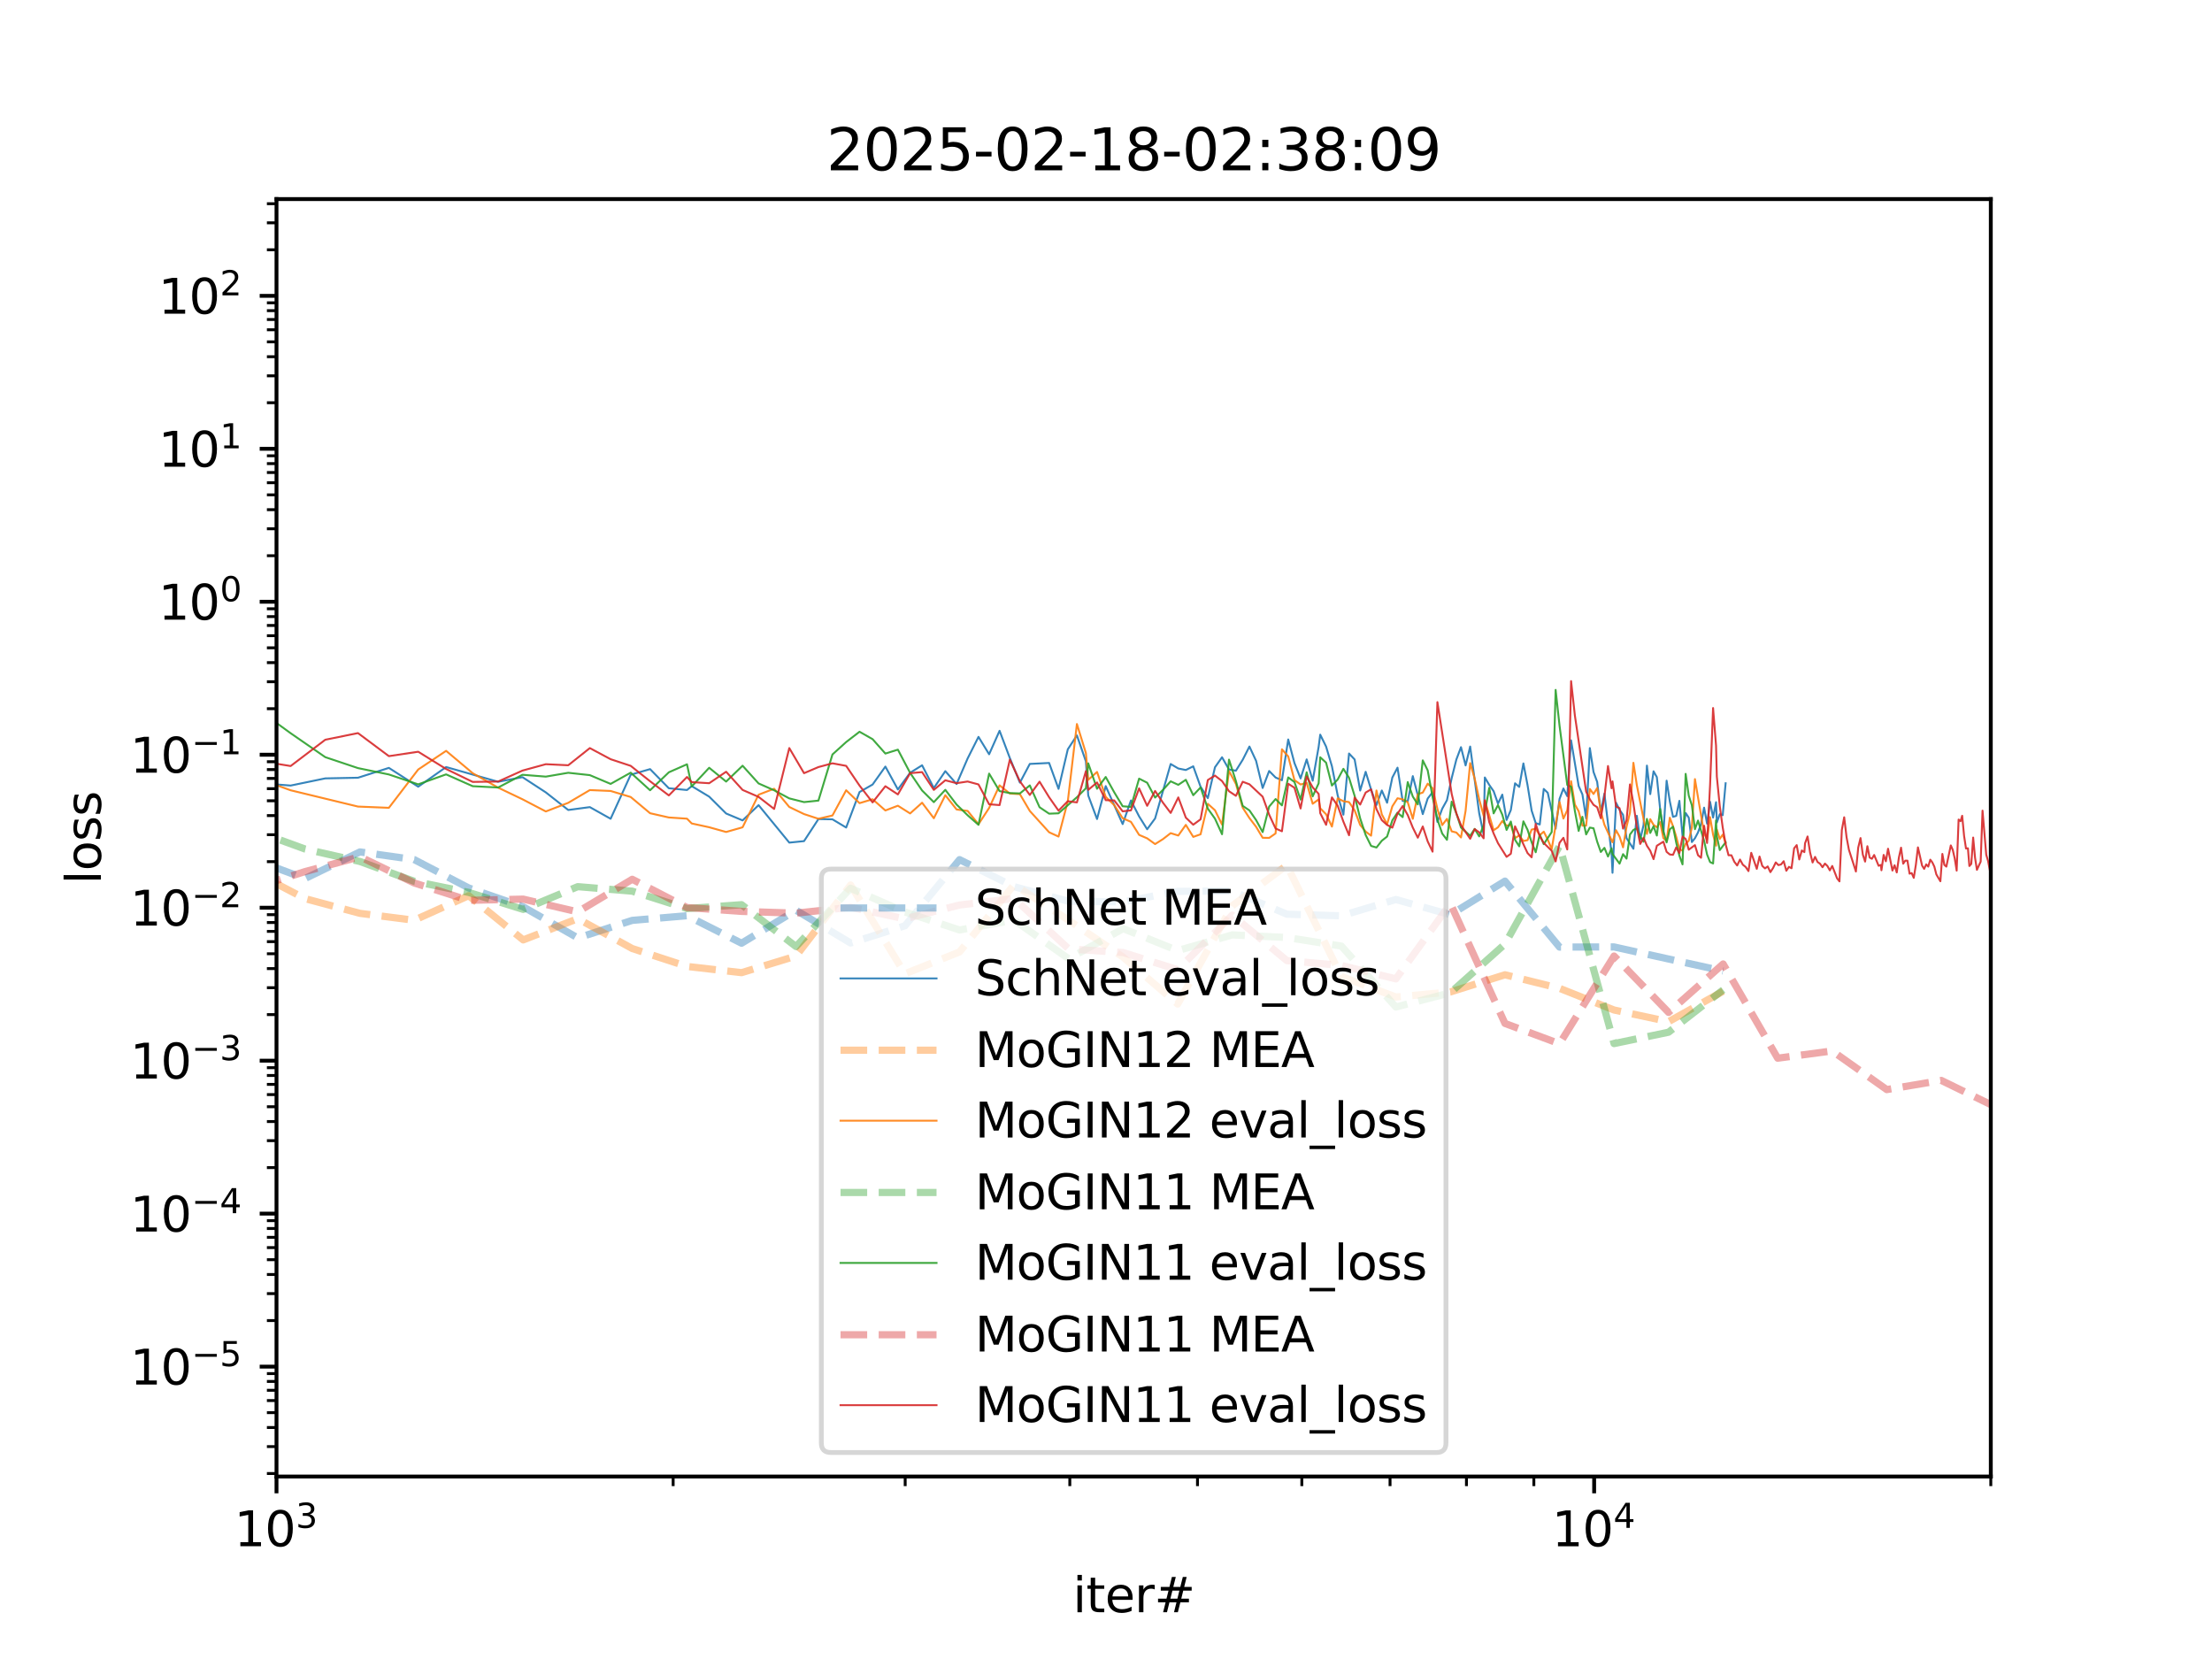 <?xml version="1.0" encoding="utf-8" standalone="no"?>
<!DOCTYPE svg PUBLIC "-//W3C//DTD SVG 1.1//EN"
  "http://www.w3.org/Graphics/SVG/1.1/DTD/svg11.dtd">
<svg xmlns:xlink="http://www.w3.org/1999/xlink" width="460.8pt" height="345.6pt" viewBox="0 0 460.8 345.6" xmlns="http://www.w3.org/2000/svg" version="1.1">
 <defs>
  <style type="text/css">*{stroke-linejoin: round; stroke-linecap: butt}</style>
 </defs>
 <g id="figure_1">
  <g id="patch_1">
   <path d="M 0 345.6 
L 460.8 345.6 
L 460.8 0 
L 0 0 
z
" style="fill: #ffffff"/>
  </g>
  <g id="axes_1">
   <g id="patch_2">
    <path d="M 57.6 307.584 
L 414.72 307.584 
L 414.72 41.472 
L 57.6 41.472 
z
" style="fill: #ffffff"/>
   </g>
   <g id="matplotlib.axis_1">
    <g id="xtick_1">
     <g id="line2d_1">
      <defs>
       <path id="m07bd3f76cc" d="M 0 0 
L 0 3.5 
" style="stroke: #000000; stroke-width: 0.8"/>
      </defs>
      <g>
       <use xlink:href="#m07bd3f76cc" x="57.6" y="307.584" style="stroke: #000000; stroke-width: 0.8"/>
      </g>
     </g>
     <g id="text_1">
      <!-- $\mathdefault{10^{3}}$ -->
      <g transform="translate(48.8 322.182) scale(0.1 -0.1)">
       <defs>
        <path id="DejaVuSans-31" d="M 794 531 
L 1825 531 
L 1825 4091 
L 703 3866 
L 703 4441 
L 1819 4666 
L 2450 4666 
L 2450 531 
L 3481 531 
L 3481 0 
L 794 0 
L 794 531 
z
" transform="scale(0.016)"/>
        <path id="DejaVuSans-30" d="M 2034 4250 
Q 1547 4250 1301 3770 
Q 1056 3291 1056 2328 
Q 1056 1369 1301 889 
Q 1547 409 2034 409 
Q 2525 409 2770 889 
Q 3016 1369 3016 2328 
Q 3016 3291 2770 3770 
Q 2525 4250 2034 4250 
z
M 2034 4750 
Q 2819 4750 3233 4129 
Q 3647 3509 3647 2328 
Q 3647 1150 3233 529 
Q 2819 -91 2034 -91 
Q 1250 -91 836 529 
Q 422 1150 422 2328 
Q 422 3509 836 4129 
Q 1250 4750 2034 4750 
z
" transform="scale(0.016)"/>
        <path id="DejaVuSans-33" d="M 2597 2516 
Q 3050 2419 3304 2112 
Q 3559 1806 3559 1356 
Q 3559 666 3084 287 
Q 2609 -91 1734 -91 
Q 1441 -91 1130 -33 
Q 819 25 488 141 
L 488 750 
Q 750 597 1062 519 
Q 1375 441 1716 441 
Q 2309 441 2620 675 
Q 2931 909 2931 1356 
Q 2931 1769 2642 2001 
Q 2353 2234 1838 2234 
L 1294 2234 
L 1294 2753 
L 1863 2753 
Q 2328 2753 2575 2939 
Q 2822 3125 2822 3475 
Q 2822 3834 2567 4026 
Q 2313 4219 1838 4219 
Q 1578 4219 1281 4162 
Q 984 4106 628 3988 
L 628 4550 
Q 988 4650 1302 4700 
Q 1616 4750 1894 4750 
Q 2613 4750 3031 4423 
Q 3450 4097 3450 3541 
Q 3450 3153 3228 2886 
Q 3006 2619 2597 2516 
z
" transform="scale(0.016)"/>
       </defs>
       <use xlink:href="#DejaVuSans-31" transform="translate(0 0.766)"/>
       <use xlink:href="#DejaVuSans-30" transform="translate(63.623 0.766)"/>
       <use xlink:href="#DejaVuSans-33" transform="translate(128.203 39.047) scale(0.7)"/>
      </g>
     </g>
    </g>
    <g id="xtick_2">
     <g id="line2d_2">
      <g>
       <use xlink:href="#m07bd3f76cc" x="332.09" y="307.584" style="stroke: #000000; stroke-width: 0.8"/>
      </g>
     </g>
     <g id="text_2">
      <!-- $\mathdefault{10^{4}}$ -->
      <g transform="translate(323.29 322.182) scale(0.1 -0.1)">
       <defs>
        <path id="DejaVuSans-34" d="M 2419 4116 
L 825 1625 
L 2419 1625 
L 2419 4116 
z
M 2253 4666 
L 3047 4666 
L 3047 1625 
L 3713 1625 
L 3713 1100 
L 3047 1100 
L 3047 0 
L 2419 0 
L 2419 1100 
L 313 1100 
L 313 1709 
L 2253 4666 
z
" transform="scale(0.016)"/>
       </defs>
       <use xlink:href="#DejaVuSans-31" transform="translate(0 0.684)"/>
       <use xlink:href="#DejaVuSans-30" transform="translate(63.623 0.684)"/>
       <use xlink:href="#DejaVuSans-34" transform="translate(128.203 38.966) scale(0.7)"/>
      </g>
     </g>
    </g>
    <g id="xtick_3">
     <g id="line2d_3">
      <defs>
       <path id="m60bddd9ae6" d="M 0 0 
L 0 2 
" style="stroke: #000000; stroke-width: 0.6"/>
      </defs>
      <g>
       <use xlink:href="#m60bddd9ae6" x="140.23" y="307.584" style="stroke: #000000; stroke-width: 0.6"/>
      </g>
     </g>
    </g>
    <g id="xtick_4">
     <g id="line2d_4">
      <g>
       <use xlink:href="#m60bddd9ae6" x="188.565" y="307.584" style="stroke: #000000; stroke-width: 0.6"/>
      </g>
     </g>
    </g>
    <g id="xtick_5">
     <g id="line2d_5">
      <g>
       <use xlink:href="#m60bddd9ae6" x="222.86" y="307.584" style="stroke: #000000; stroke-width: 0.6"/>
      </g>
     </g>
    </g>
    <g id="xtick_6">
     <g id="line2d_6">
      <g>
       <use xlink:href="#m60bddd9ae6" x="249.46" y="307.584" style="stroke: #000000; stroke-width: 0.6"/>
      </g>
     </g>
    </g>
    <g id="xtick_7">
     <g id="line2d_7">
      <g>
       <use xlink:href="#m60bddd9ae6" x="271.195" y="307.584" style="stroke: #000000; stroke-width: 0.6"/>
      </g>
     </g>
    </g>
    <g id="xtick_8">
     <g id="line2d_8">
      <g>
       <use xlink:href="#m60bddd9ae6" x="289.571" y="307.584" style="stroke: #000000; stroke-width: 0.6"/>
      </g>
     </g>
    </g>
    <g id="xtick_9">
     <g id="line2d_9">
      <g>
       <use xlink:href="#m60bddd9ae6" x="305.489" y="307.584" style="stroke: #000000; stroke-width: 0.6"/>
      </g>
     </g>
    </g>
    <g id="xtick_10">
     <g id="line2d_10">
      <g>
       <use xlink:href="#m60bddd9ae6" x="319.53" y="307.584" style="stroke: #000000; stroke-width: 0.6"/>
      </g>
     </g>
    </g>
    <g id="xtick_11">
     <g id="line2d_11">
      <g>
       <use xlink:href="#m60bddd9ae6" x="414.72" y="307.584" style="stroke: #000000; stroke-width: 0.6"/>
      </g>
     </g>
    </g>
    <g id="text_3">
     <!-- iter# -->
     <g transform="translate(223.489 335.861) scale(0.1 -0.1)">
      <defs>
       <path id="DejaVuSans-69" d="M 603 3500 
L 1178 3500 
L 1178 0 
L 603 0 
L 603 3500 
z
M 603 4863 
L 1178 4863 
L 1178 4134 
L 603 4134 
L 603 4863 
z
" transform="scale(0.016)"/>
       <path id="DejaVuSans-74" d="M 1172 4494 
L 1172 3500 
L 2356 3500 
L 2356 3053 
L 1172 3053 
L 1172 1153 
Q 1172 725 1289 603 
Q 1406 481 1766 481 
L 2356 481 
L 2356 0 
L 1766 0 
Q 1100 0 847 248 
Q 594 497 594 1153 
L 594 3053 
L 172 3053 
L 172 3500 
L 594 3500 
L 594 4494 
L 1172 4494 
z
" transform="scale(0.016)"/>
       <path id="DejaVuSans-65" d="M 3597 1894 
L 3597 1613 
L 953 1613 
Q 991 1019 1311 708 
Q 1631 397 2203 397 
Q 2534 397 2845 478 
Q 3156 559 3463 722 
L 3463 178 
Q 3153 47 2828 -22 
Q 2503 -91 2169 -91 
Q 1331 -91 842 396 
Q 353 884 353 1716 
Q 353 2575 817 3079 
Q 1281 3584 2069 3584 
Q 2775 3584 3186 3129 
Q 3597 2675 3597 1894 
z
M 3022 2063 
Q 3016 2534 2758 2815 
Q 2500 3097 2075 3097 
Q 1594 3097 1305 2825 
Q 1016 2553 972 2059 
L 3022 2063 
z
" transform="scale(0.016)"/>
       <path id="DejaVuSans-72" d="M 2631 2963 
Q 2534 3019 2420 3045 
Q 2306 3072 2169 3072 
Q 1681 3072 1420 2755 
Q 1159 2438 1159 1844 
L 1159 0 
L 581 0 
L 581 3500 
L 1159 3500 
L 1159 2956 
Q 1341 3275 1631 3429 
Q 1922 3584 2338 3584 
Q 2397 3584 2469 3576 
Q 2541 3569 2628 3553 
L 2631 2963 
z
" transform="scale(0.016)"/>
       <path id="DejaVuSans-23" d="M 3272 2816 
L 2363 2816 
L 2100 1772 
L 3016 1772 
L 3272 2816 
z
M 2803 4594 
L 2478 3297 
L 3391 3297 
L 3719 4594 
L 4219 4594 
L 3897 3297 
L 4872 3297 
L 4872 2816 
L 3775 2816 
L 3519 1772 
L 4513 1772 
L 4513 1294 
L 3397 1294 
L 3072 0 
L 2572 0 
L 2894 1294 
L 1978 1294 
L 1656 0 
L 1153 0 
L 1478 1294 
L 494 1294 
L 494 1772 
L 1594 1772 
L 1856 2816 
L 850 2816 
L 850 3297 
L 1978 3297 
L 2297 4594 
L 2803 4594 
z
" transform="scale(0.016)"/>
      </defs>
      <use xlink:href="#DejaVuSans-69"/>
      <use xlink:href="#DejaVuSans-74" x="27.783"/>
      <use xlink:href="#DejaVuSans-65" x="66.992"/>
      <use xlink:href="#DejaVuSans-72" x="128.516"/>
      <use xlink:href="#DejaVuSans-23" x="169.629"/>
     </g>
    </g>
   </g>
   <g id="matplotlib.axis_2">
    <g id="ytick_1">
     <g id="line2d_12">
      <defs>
       <path id="mb85516f8cc" d="M 0 0 
L -3.5 0 
" style="stroke: #000000; stroke-width: 0.8"/>
      </defs>
      <g>
       <use xlink:href="#mb85516f8cc" x="57.6" y="284.69" style="stroke: #000000; stroke-width: 0.8"/>
      </g>
     </g>
     <g id="text_4">
      <!-- $\mathdefault{10^{-5}}$ -->
      <g transform="translate(27.1 288.489) scale(0.1 -0.1)">
       <defs>
        <path id="DejaVuSans-2212" d="M 678 2272 
L 4684 2272 
L 4684 1741 
L 678 1741 
L 678 2272 
z
" transform="scale(0.016)"/>
        <path id="DejaVuSans-35" d="M 691 4666 
L 3169 4666 
L 3169 4134 
L 1269 4134 
L 1269 2991 
Q 1406 3038 1543 3061 
Q 1681 3084 1819 3084 
Q 2600 3084 3056 2656 
Q 3513 2228 3513 1497 
Q 3513 744 3044 326 
Q 2575 -91 1722 -91 
Q 1428 -91 1123 -41 
Q 819 9 494 109 
L 494 744 
Q 775 591 1075 516 
Q 1375 441 1709 441 
Q 2250 441 2565 725 
Q 2881 1009 2881 1497 
Q 2881 1984 2565 2268 
Q 2250 2553 1709 2553 
Q 1456 2553 1204 2497 
Q 953 2441 691 2322 
L 691 4666 
z
" transform="scale(0.016)"/>
       </defs>
       <use xlink:href="#DejaVuSans-31" transform="translate(0 0.684)"/>
       <use xlink:href="#DejaVuSans-30" transform="translate(63.623 0.684)"/>
       <use xlink:href="#DejaVuSans-2212" transform="translate(128.203 38.966) scale(0.7)"/>
       <use xlink:href="#DejaVuSans-35" transform="translate(186.855 38.966) scale(0.7)"/>
      </g>
     </g>
    </g>
    <g id="ytick_2">
     <g id="line2d_13">
      <g>
       <use xlink:href="#mb85516f8cc" x="57.6" y="252.823" style="stroke: #000000; stroke-width: 0.8"/>
      </g>
     </g>
     <g id="text_5">
      <!-- $\mathdefault{10^{-4}}$ -->
      <g transform="translate(27.1 256.623) scale(0.1 -0.1)">
       <use xlink:href="#DejaVuSans-31" transform="translate(0 0.684)"/>
       <use xlink:href="#DejaVuSans-30" transform="translate(63.623 0.684)"/>
       <use xlink:href="#DejaVuSans-2212" transform="translate(128.203 38.966) scale(0.7)"/>
       <use xlink:href="#DejaVuSans-34" transform="translate(186.855 38.966) scale(0.7)"/>
      </g>
     </g>
    </g>
    <g id="ytick_3">
     <g id="line2d_14">
      <g>
       <use xlink:href="#mb85516f8cc" x="57.6" y="220.957" style="stroke: #000000; stroke-width: 0.8"/>
      </g>
     </g>
     <g id="text_6">
      <!-- $\mathdefault{10^{-3}}$ -->
      <g transform="translate(27.1 224.756) scale(0.1 -0.1)">
       <use xlink:href="#DejaVuSans-31" transform="translate(0 0.766)"/>
       <use xlink:href="#DejaVuSans-30" transform="translate(63.623 0.766)"/>
       <use xlink:href="#DejaVuSans-2212" transform="translate(128.203 39.047) scale(0.7)"/>
       <use xlink:href="#DejaVuSans-33" transform="translate(186.855 39.047) scale(0.7)"/>
      </g>
     </g>
    </g>
    <g id="ytick_4">
     <g id="line2d_15">
      <g>
       <use xlink:href="#mb85516f8cc" x="57.6" y="189.091" style="stroke: #000000; stroke-width: 0.8"/>
      </g>
     </g>
     <g id="text_7">
      <!-- $\mathdefault{10^{-2}}$ -->
      <g transform="translate(27.1 192.89) scale(0.1 -0.1)">
       <defs>
        <path id="DejaVuSans-32" d="M 1228 531 
L 3431 531 
L 3431 0 
L 469 0 
L 469 531 
Q 828 903 1448 1529 
Q 2069 2156 2228 2338 
Q 2531 2678 2651 2914 
Q 2772 3150 2772 3378 
Q 2772 3750 2511 3984 
Q 2250 4219 1831 4219 
Q 1534 4219 1204 4116 
Q 875 4013 500 3803 
L 500 4441 
Q 881 4594 1212 4672 
Q 1544 4750 1819 4750 
Q 2544 4750 2975 4387 
Q 3406 4025 3406 3419 
Q 3406 3131 3298 2873 
Q 3191 2616 2906 2266 
Q 2828 2175 2409 1742 
Q 1991 1309 1228 531 
z
" transform="scale(0.016)"/>
       </defs>
       <use xlink:href="#DejaVuSans-31" transform="translate(0 0.766)"/>
       <use xlink:href="#DejaVuSans-30" transform="translate(63.623 0.766)"/>
       <use xlink:href="#DejaVuSans-2212" transform="translate(128.203 39.047) scale(0.7)"/>
       <use xlink:href="#DejaVuSans-32" transform="translate(186.855 39.047) scale(0.7)"/>
      </g>
     </g>
    </g>
    <g id="ytick_5">
     <g id="line2d_16">
      <g>
       <use xlink:href="#mb85516f8cc" x="57.6" y="157.225" style="stroke: #000000; stroke-width: 0.8"/>
      </g>
     </g>
     <g id="text_8">
      <!-- $\mathdefault{10^{-1}}$ -->
      <g transform="translate(27.1 161.024) scale(0.1 -0.1)">
       <use xlink:href="#DejaVuSans-31" transform="translate(0 0.684)"/>
       <use xlink:href="#DejaVuSans-30" transform="translate(63.623 0.684)"/>
       <use xlink:href="#DejaVuSans-2212" transform="translate(128.203 38.966) scale(0.7)"/>
       <use xlink:href="#DejaVuSans-31" transform="translate(186.855 38.966) scale(0.7)"/>
      </g>
     </g>
    </g>
    <g id="ytick_6">
     <g id="line2d_17">
      <g>
       <use xlink:href="#mb85516f8cc" x="57.6" y="125.358" style="stroke: #000000; stroke-width: 0.8"/>
      </g>
     </g>
     <g id="text_9">
      <!-- $\mathdefault{10^{0}}$ -->
      <g transform="translate(33 129.158) scale(0.1 -0.1)">
       <use xlink:href="#DejaVuSans-31" transform="translate(0 0.766)"/>
       <use xlink:href="#DejaVuSans-30" transform="translate(63.623 0.766)"/>
       <use xlink:href="#DejaVuSans-30" transform="translate(128.203 39.047) scale(0.7)"/>
      </g>
     </g>
    </g>
    <g id="ytick_7">
     <g id="line2d_18">
      <g>
       <use xlink:href="#mb85516f8cc" x="57.6" y="93.492" style="stroke: #000000; stroke-width: 0.8"/>
      </g>
     </g>
     <g id="text_10">
      <!-- $\mathdefault{10^{1}}$ -->
      <g transform="translate(33 97.291) scale(0.1 -0.1)">
       <use xlink:href="#DejaVuSans-31" transform="translate(0 0.684)"/>
       <use xlink:href="#DejaVuSans-30" transform="translate(63.623 0.684)"/>
       <use xlink:href="#DejaVuSans-31" transform="translate(128.203 38.966) scale(0.7)"/>
      </g>
     </g>
    </g>
    <g id="ytick_8">
     <g id="line2d_19">
      <g>
       <use xlink:href="#mb85516f8cc" x="57.6" y="61.626" style="stroke: #000000; stroke-width: 0.8"/>
      </g>
     </g>
     <g id="text_11">
      <!-- $\mathdefault{10^{2}}$ -->
      <g transform="translate(33 65.425) scale(0.1 -0.1)">
       <use xlink:href="#DejaVuSans-31" transform="translate(0 0.766)"/>
       <use xlink:href="#DejaVuSans-30" transform="translate(63.623 0.766)"/>
       <use xlink:href="#DejaVuSans-32" transform="translate(128.203 39.047) scale(0.7)"/>
      </g>
     </g>
    </g>
    <g id="ytick_9">
     <g id="line2d_20">
      <defs>
       <path id="m7266aaadaf" d="M 0 0 
L -2 0 
" style="stroke: #000000; stroke-width: 0.6"/>
      </defs>
      <g>
       <use xlink:href="#m7266aaadaf" x="57.6" y="306.963" style="stroke: #000000; stroke-width: 0.6"/>
      </g>
     </g>
    </g>
    <g id="ytick_10">
     <g id="line2d_21">
      <g>
       <use xlink:href="#m7266aaadaf" x="57.6" y="301.352" style="stroke: #000000; stroke-width: 0.6"/>
      </g>
     </g>
    </g>
    <g id="ytick_11">
     <g id="line2d_22">
      <g>
       <use xlink:href="#m7266aaadaf" x="57.6" y="297.371" style="stroke: #000000; stroke-width: 0.6"/>
      </g>
     </g>
    </g>
    <g id="ytick_12">
     <g id="line2d_23">
      <g>
       <use xlink:href="#m7266aaadaf" x="57.6" y="294.282" style="stroke: #000000; stroke-width: 0.6"/>
      </g>
     </g>
    </g>
    <g id="ytick_13">
     <g id="line2d_24">
      <g>
       <use xlink:href="#m7266aaadaf" x="57.6" y="291.759" style="stroke: #000000; stroke-width: 0.6"/>
      </g>
     </g>
    </g>
    <g id="ytick_14">
     <g id="line2d_25">
      <g>
       <use xlink:href="#m7266aaadaf" x="57.6" y="289.626" style="stroke: #000000; stroke-width: 0.6"/>
      </g>
     </g>
    </g>
    <g id="ytick_15">
     <g id="line2d_26">
      <g>
       <use xlink:href="#m7266aaadaf" x="57.6" y="287.778" style="stroke: #000000; stroke-width: 0.6"/>
      </g>
     </g>
    </g>
    <g id="ytick_16">
     <g id="line2d_27">
      <g>
       <use xlink:href="#m7266aaadaf" x="57.6" y="286.148" style="stroke: #000000; stroke-width: 0.6"/>
      </g>
     </g>
    </g>
    <g id="ytick_17">
     <g id="line2d_28">
      <g>
       <use xlink:href="#m7266aaadaf" x="57.6" y="275.097" style="stroke: #000000; stroke-width: 0.6"/>
      </g>
     </g>
    </g>
    <g id="ytick_18">
     <g id="line2d_29">
      <g>
       <use xlink:href="#m7266aaadaf" x="57.6" y="269.486" style="stroke: #000000; stroke-width: 0.6"/>
      </g>
     </g>
    </g>
    <g id="ytick_19">
     <g id="line2d_30">
      <g>
       <use xlink:href="#m7266aaadaf" x="57.6" y="265.504" style="stroke: #000000; stroke-width: 0.6"/>
      </g>
     </g>
    </g>
    <g id="ytick_20">
     <g id="line2d_31">
      <g>
       <use xlink:href="#m7266aaadaf" x="57.6" y="262.416" style="stroke: #000000; stroke-width: 0.6"/>
      </g>
     </g>
    </g>
    <g id="ytick_21">
     <g id="line2d_32">
      <g>
       <use xlink:href="#m7266aaadaf" x="57.6" y="259.893" style="stroke: #000000; stroke-width: 0.6"/>
      </g>
     </g>
    </g>
    <g id="ytick_22">
     <g id="line2d_33">
      <g>
       <use xlink:href="#m7266aaadaf" x="57.6" y="257.76" style="stroke: #000000; stroke-width: 0.6"/>
      </g>
     </g>
    </g>
    <g id="ytick_23">
     <g id="line2d_34">
      <g>
       <use xlink:href="#m7266aaadaf" x="57.6" y="255.912" style="stroke: #000000; stroke-width: 0.6"/>
      </g>
     </g>
    </g>
    <g id="ytick_24">
     <g id="line2d_35">
      <g>
       <use xlink:href="#m7266aaadaf" x="57.6" y="254.281" style="stroke: #000000; stroke-width: 0.6"/>
      </g>
     </g>
    </g>
    <g id="ytick_25">
     <g id="line2d_36">
      <g>
       <use xlink:href="#m7266aaadaf" x="57.6" y="243.231" style="stroke: #000000; stroke-width: 0.6"/>
      </g>
     </g>
    </g>
    <g id="ytick_26">
     <g id="line2d_37">
      <g>
       <use xlink:href="#m7266aaadaf" x="57.6" y="237.619" style="stroke: #000000; stroke-width: 0.6"/>
      </g>
     </g>
    </g>
    <g id="ytick_27">
     <g id="line2d_38">
      <g>
       <use xlink:href="#m7266aaadaf" x="57.6" y="233.638" style="stroke: #000000; stroke-width: 0.6"/>
      </g>
     </g>
    </g>
    <g id="ytick_28">
     <g id="line2d_39">
      <g>
       <use xlink:href="#m7266aaadaf" x="57.6" y="230.55" style="stroke: #000000; stroke-width: 0.6"/>
      </g>
     </g>
    </g>
    <g id="ytick_29">
     <g id="line2d_40">
      <g>
       <use xlink:href="#m7266aaadaf" x="57.6" y="228.027" style="stroke: #000000; stroke-width: 0.6"/>
      </g>
     </g>
    </g>
    <g id="ytick_30">
     <g id="line2d_41">
      <g>
       <use xlink:href="#m7266aaadaf" x="57.6" y="225.893" style="stroke: #000000; stroke-width: 0.6"/>
      </g>
     </g>
    </g>
    <g id="ytick_31">
     <g id="line2d_42">
      <g>
       <use xlink:href="#m7266aaadaf" x="57.6" y="224.045" style="stroke: #000000; stroke-width: 0.6"/>
      </g>
     </g>
    </g>
    <g id="ytick_32">
     <g id="line2d_43">
      <g>
       <use xlink:href="#m7266aaadaf" x="57.6" y="222.415" style="stroke: #000000; stroke-width: 0.6"/>
      </g>
     </g>
    </g>
    <g id="ytick_33">
     <g id="line2d_44">
      <g>
       <use xlink:href="#m7266aaadaf" x="57.6" y="211.364" style="stroke: #000000; stroke-width: 0.6"/>
      </g>
     </g>
    </g>
    <g id="ytick_34">
     <g id="line2d_45">
      <g>
       <use xlink:href="#m7266aaadaf" x="57.6" y="205.753" style="stroke: #000000; stroke-width: 0.6"/>
      </g>
     </g>
    </g>
    <g id="ytick_35">
     <g id="line2d_46">
      <g>
       <use xlink:href="#m7266aaadaf" x="57.6" y="201.772" style="stroke: #000000; stroke-width: 0.6"/>
      </g>
     </g>
    </g>
    <g id="ytick_36">
     <g id="line2d_47">
      <g>
       <use xlink:href="#m7266aaadaf" x="57.6" y="198.684" style="stroke: #000000; stroke-width: 0.6"/>
      </g>
     </g>
    </g>
    <g id="ytick_37">
     <g id="line2d_48">
      <g>
       <use xlink:href="#m7266aaadaf" x="57.6" y="196.16" style="stroke: #000000; stroke-width: 0.6"/>
      </g>
     </g>
    </g>
    <g id="ytick_38">
     <g id="line2d_49">
      <g>
       <use xlink:href="#m7266aaadaf" x="57.6" y="194.027" style="stroke: #000000; stroke-width: 0.6"/>
      </g>
     </g>
    </g>
    <g id="ytick_39">
     <g id="line2d_50">
      <g>
       <use xlink:href="#m7266aaadaf" x="57.6" y="192.179" style="stroke: #000000; stroke-width: 0.6"/>
      </g>
     </g>
    </g>
    <g id="ytick_40">
     <g id="line2d_51">
      <g>
       <use xlink:href="#m7266aaadaf" x="57.6" y="190.549" style="stroke: #000000; stroke-width: 0.6"/>
      </g>
     </g>
    </g>
    <g id="ytick_41">
     <g id="line2d_52">
      <g>
       <use xlink:href="#m7266aaadaf" x="57.6" y="179.498" style="stroke: #000000; stroke-width: 0.6"/>
      </g>
     </g>
    </g>
    <g id="ytick_42">
     <g id="line2d_53">
      <g>
       <use xlink:href="#m7266aaadaf" x="57.6" y="173.887" style="stroke: #000000; stroke-width: 0.6"/>
      </g>
     </g>
    </g>
    <g id="ytick_43">
     <g id="line2d_54">
      <g>
       <use xlink:href="#m7266aaadaf" x="57.6" y="169.905" style="stroke: #000000; stroke-width: 0.6"/>
      </g>
     </g>
    </g>
    <g id="ytick_44">
     <g id="line2d_55">
      <g>
       <use xlink:href="#m7266aaadaf" x="57.6" y="166.817" style="stroke: #000000; stroke-width: 0.6"/>
      </g>
     </g>
    </g>
    <g id="ytick_45">
     <g id="line2d_56">
      <g>
       <use xlink:href="#m7266aaadaf" x="57.6" y="164.294" style="stroke: #000000; stroke-width: 0.6"/>
      </g>
     </g>
    </g>
    <g id="ytick_46">
     <g id="line2d_57">
      <g>
       <use xlink:href="#m7266aaadaf" x="57.6" y="162.161" style="stroke: #000000; stroke-width: 0.6"/>
      </g>
     </g>
    </g>
    <g id="ytick_47">
     <g id="line2d_58">
      <g>
       <use xlink:href="#m7266aaadaf" x="57.6" y="160.313" style="stroke: #000000; stroke-width: 0.6"/>
      </g>
     </g>
    </g>
    <g id="ytick_48">
     <g id="line2d_59">
      <g>
       <use xlink:href="#m7266aaadaf" x="57.6" y="158.683" style="stroke: #000000; stroke-width: 0.6"/>
      </g>
     </g>
    </g>
    <g id="ytick_49">
     <g id="line2d_60">
      <g>
       <use xlink:href="#m7266aaadaf" x="57.6" y="147.632" style="stroke: #000000; stroke-width: 0.6"/>
      </g>
     </g>
    </g>
    <g id="ytick_50">
     <g id="line2d_61">
      <g>
       <use xlink:href="#m7266aaadaf" x="57.6" y="142.02" style="stroke: #000000; stroke-width: 0.6"/>
      </g>
     </g>
    </g>
    <g id="ytick_51">
     <g id="line2d_62">
      <g>
       <use xlink:href="#m7266aaadaf" x="57.6" y="138.039" style="stroke: #000000; stroke-width: 0.6"/>
      </g>
     </g>
    </g>
    <g id="ytick_52">
     <g id="line2d_63">
      <g>
       <use xlink:href="#m7266aaadaf" x="57.6" y="134.951" style="stroke: #000000; stroke-width: 0.6"/>
      </g>
     </g>
    </g>
    <g id="ytick_53">
     <g id="line2d_64">
      <g>
       <use xlink:href="#m7266aaadaf" x="57.6" y="132.428" style="stroke: #000000; stroke-width: 0.6"/>
      </g>
     </g>
    </g>
    <g id="ytick_54">
     <g id="line2d_65">
      <g>
       <use xlink:href="#m7266aaadaf" x="57.6" y="130.294" style="stroke: #000000; stroke-width: 0.6"/>
      </g>
     </g>
    </g>
    <g id="ytick_55">
     <g id="line2d_66">
      <g>
       <use xlink:href="#m7266aaadaf" x="57.6" y="128.446" style="stroke: #000000; stroke-width: 0.6"/>
      </g>
     </g>
    </g>
    <g id="ytick_56">
     <g id="line2d_67">
      <g>
       <use xlink:href="#m7266aaadaf" x="57.6" y="126.816" style="stroke: #000000; stroke-width: 0.6"/>
      </g>
     </g>
    </g>
    <g id="ytick_57">
     <g id="line2d_68">
      <g>
       <use xlink:href="#m7266aaadaf" x="57.6" y="115.766" style="stroke: #000000; stroke-width: 0.6"/>
      </g>
     </g>
    </g>
    <g id="ytick_58">
     <g id="line2d_69">
      <g>
       <use xlink:href="#m7266aaadaf" x="57.6" y="110.154" style="stroke: #000000; stroke-width: 0.6"/>
      </g>
     </g>
    </g>
    <g id="ytick_59">
     <g id="line2d_70">
      <g>
       <use xlink:href="#m7266aaadaf" x="57.6" y="106.173" style="stroke: #000000; stroke-width: 0.6"/>
      </g>
     </g>
    </g>
    <g id="ytick_60">
     <g id="line2d_71">
      <g>
       <use xlink:href="#m7266aaadaf" x="57.6" y="103.085" style="stroke: #000000; stroke-width: 0.6"/>
      </g>
     </g>
    </g>
    <g id="ytick_61">
     <g id="line2d_72">
      <g>
       <use xlink:href="#m7266aaadaf" x="57.6" y="100.562" style="stroke: #000000; stroke-width: 0.6"/>
      </g>
     </g>
    </g>
    <g id="ytick_62">
     <g id="line2d_73">
      <g>
       <use xlink:href="#m7266aaadaf" x="57.6" y="98.428" style="stroke: #000000; stroke-width: 0.6"/>
      </g>
     </g>
    </g>
    <g id="ytick_63">
     <g id="line2d_74">
      <g>
       <use xlink:href="#m7266aaadaf" x="57.6" y="96.58" style="stroke: #000000; stroke-width: 0.6"/>
      </g>
     </g>
    </g>
    <g id="ytick_64">
     <g id="line2d_75">
      <g>
       <use xlink:href="#m7266aaadaf" x="57.6" y="94.95" style="stroke: #000000; stroke-width: 0.6"/>
      </g>
     </g>
    </g>
    <g id="ytick_65">
     <g id="line2d_76">
      <g>
       <use xlink:href="#m7266aaadaf" x="57.6" y="83.899" style="stroke: #000000; stroke-width: 0.6"/>
      </g>
     </g>
    </g>
    <g id="ytick_66">
     <g id="line2d_77">
      <g>
       <use xlink:href="#m7266aaadaf" x="57.6" y="78.288" style="stroke: #000000; stroke-width: 0.6"/>
      </g>
     </g>
    </g>
    <g id="ytick_67">
     <g id="line2d_78">
      <g>
       <use xlink:href="#m7266aaadaf" x="57.6" y="74.307" style="stroke: #000000; stroke-width: 0.6"/>
      </g>
     </g>
    </g>
    <g id="ytick_68">
     <g id="line2d_79">
      <g>
       <use xlink:href="#m7266aaadaf" x="57.6" y="71.218" style="stroke: #000000; stroke-width: 0.6"/>
      </g>
     </g>
    </g>
    <g id="ytick_69">
     <g id="line2d_80">
      <g>
       <use xlink:href="#m7266aaadaf" x="57.6" y="68.695" style="stroke: #000000; stroke-width: 0.6"/>
      </g>
     </g>
    </g>
    <g id="ytick_70">
     <g id="line2d_81">
      <g>
       <use xlink:href="#m7266aaadaf" x="57.6" y="66.562" style="stroke: #000000; stroke-width: 0.6"/>
      </g>
     </g>
    </g>
    <g id="ytick_71">
     <g id="line2d_82">
      <g>
       <use xlink:href="#m7266aaadaf" x="57.6" y="64.714" style="stroke: #000000; stroke-width: 0.6"/>
      </g>
     </g>
    </g>
    <g id="ytick_72">
     <g id="line2d_83">
      <g>
       <use xlink:href="#m7266aaadaf" x="57.6" y="63.084" style="stroke: #000000; stroke-width: 0.6"/>
      </g>
     </g>
    </g>
    <g id="ytick_73">
     <g id="line2d_84">
      <g>
       <use xlink:href="#m7266aaadaf" x="57.6" y="52.033" style="stroke: #000000; stroke-width: 0.6"/>
      </g>
     </g>
    </g>
    <g id="ytick_74">
     <g id="line2d_85">
      <g>
       <use xlink:href="#m7266aaadaf" x="57.6" y="46.422" style="stroke: #000000; stroke-width: 0.6"/>
      </g>
     </g>
    </g>
    <g id="ytick_75">
     <g id="line2d_86">
      <g>
       <use xlink:href="#m7266aaadaf" x="57.6" y="42.44" style="stroke: #000000; stroke-width: 0.6"/>
      </g>
     </g>
    </g>
    <g id="text_12">
     <!-- loss -->
     <g transform="translate(21.02 184.186) rotate(-90) scale(0.1 -0.1)">
      <defs>
       <path id="DejaVuSans-6c" d="M 603 4863 
L 1178 4863 
L 1178 0 
L 603 0 
L 603 4863 
z
" transform="scale(0.016)"/>
       <path id="DejaVuSans-6f" d="M 1959 3097 
Q 1497 3097 1228 2736 
Q 959 2375 959 1747 
Q 959 1119 1226 758 
Q 1494 397 1959 397 
Q 2419 397 2687 759 
Q 2956 1122 2956 1747 
Q 2956 2369 2687 2733 
Q 2419 3097 1959 3097 
z
M 1959 3584 
Q 2709 3584 3137 3096 
Q 3566 2609 3566 1747 
Q 3566 888 3137 398 
Q 2709 -91 1959 -91 
Q 1206 -91 779 398 
Q 353 888 353 1747 
Q 353 2609 779 3096 
Q 1206 3584 1959 3584 
z
" transform="scale(0.016)"/>
       <path id="DejaVuSans-73" d="M 2834 3397 
L 2834 2853 
Q 2591 2978 2328 3040 
Q 2066 3103 1784 3103 
Q 1356 3103 1142 2972 
Q 928 2841 928 2578 
Q 928 2378 1081 2264 
Q 1234 2150 1697 2047 
L 1894 2003 
Q 2506 1872 2764 1633 
Q 3022 1394 3022 966 
Q 3022 478 2636 193 
Q 2250 -91 1575 -91 
Q 1294 -91 989 -36 
Q 684 19 347 128 
L 347 722 
Q 666 556 975 473 
Q 1284 391 1588 391 
Q 1994 391 2212 530 
Q 2431 669 2431 922 
Q 2431 1156 2273 1281 
Q 2116 1406 1581 1522 
L 1381 1569 
Q 847 1681 609 1914 
Q 372 2147 372 2553 
Q 372 3047 722 3315 
Q 1072 3584 1716 3584 
Q 2034 3584 2315 3537 
Q 2597 3491 2834 3397 
z
" transform="scale(0.016)"/>
      </defs>
      <use xlink:href="#DejaVuSans-6c"/>
      <use xlink:href="#DejaVuSans-6f" x="27.783"/>
      <use xlink:href="#DejaVuSans-73" x="88.965"/>
      <use xlink:href="#DejaVuSans-73" x="141.064"/>
     </g>
    </g>
   </g>
   <g id="line2d_87">
    <path d="M -1 153.284 
L 6.795 157.798 
L 18.108 164.703 
L 29.5 169.135 
L 40.862 173.377 
L 52.236 178.809 
L 63.53 183.022 
L 74.984 177.47 
L 86.281 179.067 
L 97.626 184.971 
L 108.995 188.909 
L 120.364 195.391 
L 131.707 191.731 
L 143.115 190.76 
L 154.482 196.491 
L 165.825 189.617 
L 177.191 196.448 
L 188.525 192.854 
L 199.891 179.077 
L 211.256 184.713 
L 222.621 187.761 
L 233.977 187.878 
L 245.337 185.686 
L 256.699 185.609 
L 268.075 190.443 
L 279.427 190.781 
L 290.791 187.382 
L 302.15 190.556 
L 313.513 183.549 
L 324.879 197.295 
L 336.237 197.264 
L 347.595 199.78 
L 358.958 202.277 
" clip-path="url(#pcd5e35e11c)" style="fill: none; stroke-dasharray: 5.55,2.4; stroke-dashoffset: 0; stroke: #1f77b4; stroke-opacity: 0.4; stroke-width: 1.5"/>
   </g>
   <g id="line2d_88">
    <path d="M -1 158.631 
L 15.929 161.469 
L 26.288 159.682 
L 35.818 162.494 
L 52.858 163.043 
L 60.544 163.645 
L 67.764 162.15 
L 74.572 162.015 
L 81.011 159.964 
L 87.121 163.886 
L 92.933 159.789 
L 103.77 162.857 
L 108.84 161.898 
L 113.703 165.067 
L 118.376 168.735 
L 122.872 168.136 
L 127.205 170.564 
L 131.386 161.389 
L 135.425 160.222 
L 139.332 164.207 
L 143.115 164.574 
L 144.1 163.763 
L 147.737 165.952 
L 151.266 169.466 
L 154.694 170.905 
L 158.026 167.729 
L 164.422 175.532 
L 167.496 175.22 
L 170.493 170.625 
L 173.416 170.679 
L 176.27 172.389 
L 179.056 164.995 
L 181.779 163.43 
L 184.441 159.691 
L 187.045 164.457 
L 189.594 160.981 
L 192.089 159.423 
L 194.533 164.169 
L 196.927 160.645 
L 199.275 163.328 
L 201.577 157.997 
L 203.836 153.505 
L 206.052 157.128 
L 208.229 152.235 
L 210.366 157.907 
L 212.465 163.033 
L 214.528 159.138 
L 218.551 158.939 
L 220.512 164.333 
L 222.442 156.098 
L 224.34 153.193 
L 226.21 158.608 
L 226.701 165.718 
L 228.534 170.618 
L 230.339 163.759 
L 233.869 171.67 
L 235.595 166.757 
L 237.297 170.067 
L 238.975 172.749 
L 240.63 170.492 
L 243.872 159.155 
L 245.46 160.09 
L 247.028 160.406 
L 248.575 159.638 
L 250.102 163.893 
L 251.611 166.26 
L 253.1 159.835 
L 254.571 157.753 
L 256.024 160.303 
L 257.459 160.553 
L 258.878 158.276 
L 260.279 155.516 
L 261.665 158.497 
L 263.034 164.153 
L 264.388 160.609 
L 265.727 161.969 
L 267.051 162.532 
L 268.36 154.045 
L 269.655 158.946 
L 270.936 162.162 
L 272.204 158.198 
L 273.458 162.634 
L 274.699 155.58 
L 275.027 153.046 
L 276.252 155.532 
L 277.464 159.616 
L 278.665 165.699 
L 279.853 169.716 
L 281.03 156.969 
L 282.195 158.215 
L 283.349 164.687 
L 284.492 160.782 
L 285.624 164.486 
L 286.745 167.7 
L 287.856 164.674 
L 288.956 167.224 
L 290.047 161.98 
L 291.128 159.92 
L 292.199 166.85 
L 293.26 166.87 
L 294.312 161.68 
L 296.389 169.593 
L 297.414 166.349 
L 298.43 165.044 
L 299.437 171.218 
L 300.437 168.477 
L 301.427 166.691 
L 302.41 162.101 
L 303.385 158.227 
L 304.351 155.65 
L 305.31 159.449 
L 306.262 155.52 
L 308.142 169.403 
L 309.071 173.857 
L 309.316 161.962 
L 310.236 163.508 
L 311.149 164.823 
L 312.055 167.393 
L 312.955 165.535 
L 313.847 170.811 
L 314.733 168.747 
L 315.612 163.175 
L 316.485 163.929 
L 317.351 159.037 
L 318.212 163.536 
L 319.066 168.854 
L 319.914 171.46 
L 320.756 171.754 
L 321.592 164.353 
L 322.422 165.147 
L 324.066 172.623 
L 324.879 166.437 
L 325.687 164.258 
L 326.489 165.856 
L 327.286 154.23 
L 328.864 163.742 
L 329.645 165.485 
L 330.422 170.496 
L 331.193 155.841 
L 331.959 160.811 
L 332.72 162.884 
L 333.477 169.164 
L 334.229 165.336 
L 335.718 177.772 
L 335.914 181.819 
L 336.651 167.226 
L 337.383 168.689 
L 338.111 169.751 
L 338.834 174.603 
L 340.267 176.813 
L 340.977 169.947 
L 341.683 174.908 
L 342.385 171.859 
L 343.083 159.49 
L 343.777 165.427 
L 344.466 160.674 
L 345.152 161.892 
L 345.834 168.482 
L 346.512 173.769 
L 347.186 162.63 
L 347.856 166.942 
L 348.523 170.161 
L 349.186 169.964 
L 349.845 166.827 
L 350.501 174.078 
L 351.152 169.361 
L 351.801 170.339 
L 352.446 175.416 
L 353.087 174.621 
L 353.725 173.407 
L 354.36 171.666 
L 354.991 168.247 
L 355.619 171.59 
L 356.244 167.032 
L 356.865 170.31 
L 357.483 167.115 
L 357.647 171.351 
L 358.261 169.612 
L 358.872 169.823 
L 359.48 163.166 
L 359.48 163.166 
" clip-path="url(#pcd5e35e11c)" style="fill: none; stroke: #1f77b4; stroke-opacity: 0.9; stroke-width: 0.4; stroke-linecap: square"/>
   </g>
   <g id="line2d_89">
    <path d="M -1 181.279 
L 6.795 184.318 
L 18.108 188.318 
L 29.5 187.932 
L 40.862 178.432 
L 52.236 181.292 
L 63.53 187.194 
L 74.984 190.265 
L 86.281 191.706 
L 97.626 186.588 
L 108.995 195.801 
L 120.364 191.371 
L 131.707 197.598 
L 143.115 201.324 
L 154.482 202.623 
L 165.825 199.167 
L 177.191 184.356 
L 188.525 202.856 
L 199.891 198.301 
L 211.256 184.304 
L 222.621 191.7 
L 233.977 199.397 
L 245.337 209.162 
L 256.699 188.697 
L 268.075 180.248 
L 279.427 203.424 
L 290.791 207.694 
L 302.15 206.642 
L 313.513 203.062 
L 324.879 205.884 
L 336.237 210.402 
L 347.595 212.828 
L 358.958 206.487 
" clip-path="url(#pcd5e35e11c)" style="fill: none; stroke-dasharray: 5.55,2.4; stroke-dashoffset: 0; stroke: #ff7f0e; stroke-opacity: 0.4; stroke-width: 1.5"/>
   </g>
   <g id="line2d_90">
    <path d="M -1 156.739 
L 4.584 156.467 
L 15.929 159.412 
L 26.288 158.969 
L 35.818 156.326 
L 44.642 160.896 
L 52.858 161.876 
L 60.544 164.628 
L 74.572 168.023 
L 81.011 168.282 
L 87.121 160.301 
L 92.933 156.417 
L 98.475 161.07 
L 103.77 164.08 
L 108.84 166.502 
L 113.703 169.04 
L 118.376 167.241 
L 122.872 164.588 
L 127.205 164.771 
L 131.386 166.029 
L 135.425 169.41 
L 139.332 170.296 
L 143.115 170.544 
L 144.1 171.542 
L 147.737 172.331 
L 151.266 173.318 
L 154.694 172.342 
L 158.026 165.55 
L 161.267 164.308 
L 164.422 168.106 
L 167.496 169.586 
L 170.493 170.566 
L 173.416 169.884 
L 176.27 164.625 
L 179.056 167.31 
L 181.779 166.496 
L 184.441 168.835 
L 187.045 167.846 
L 189.594 169.454 
L 192.089 167.222 
L 194.533 170.455 
L 196.927 165.659 
L 199.275 168.628 
L 201.577 168.931 
L 203.836 171.701 
L 206.052 168.314 
L 208.229 163.604 
L 210.366 165.304 
L 212.465 165.434 
L 214.528 168.937 
L 218.551 173.376 
L 220.512 174.274 
L 222.442 166.937 
L 224.34 150.829 
L 226.21 156.872 
L 226.701 162.452 
L 228.534 160.813 
L 230.339 165.997 
L 232.117 167.717 
L 233.869 170.448 
L 235.595 171.206 
L 237.297 173.921 
L 238.975 174.642 
L 240.63 175.837 
L 242.262 174.806 
L 243.872 173.559 
L 245.46 174.054 
L 247.028 171.838 
L 248.575 174.339 
L 250.102 173.801 
L 251.611 167.453 
L 253.1 168.782 
L 254.571 171.769 
L 256.024 160.621 
L 257.459 163.295 
L 258.878 168.256 
L 260.279 170.417 
L 261.665 172.235 
L 263.034 174.522 
L 264.388 174.551 
L 265.727 173.618 
L 267.051 156.09 
L 268.36 157.577 
L 269.655 162.507 
L 270.936 163.418 
L 272.204 163.093 
L 273.458 167.438 
L 274.699 166.531 
L 275.027 168.376 
L 276.252 169.626 
L 277.464 172.193 
L 278.665 166.302 
L 279.853 166.909 
L 281.03 167.091 
L 282.195 168.823 
L 283.349 171.845 
L 284.492 173.234 
L 285.624 174.086 
L 286.745 164.675 
L 287.856 169.655 
L 288.956 171.702 
L 290.047 167.971 
L 291.128 166.297 
L 292.199 166.512 
L 293.26 167.126 
L 294.312 170.575 
L 295.355 165.437 
L 296.389 165.106 
L 297.414 163.251 
L 298.43 164.199 
L 299.437 168.505 
L 300.437 171.888 
L 301.427 170.586 
L 302.41 173.184 
L 303.385 173.429 
L 304.351 174.459 
L 305.31 168.907 
L 306.262 158.972 
L 307.205 162.21 
L 308.142 166.502 
L 309.071 169.933 
L 309.316 166.746 
L 311.149 172.959 
L 312.055 172.345 
L 312.955 171.033 
L 313.847 172.007 
L 314.733 171.84 
L 315.612 174.591 
L 316.485 174.037 
L 317.351 175.195 
L 318.212 175.028 
L 319.066 172.817 
L 319.914 172.633 
L 320.756 173.977 
L 321.592 173.249 
L 322.422 174.901 
L 323.247 176.903 
L 324.879 167.068 
L 325.687 170.519 
L 326.489 168.799 
L 327.286 162.739 
L 328.078 167.601 
L 328.864 168.996 
L 329.645 171.998 
L 330.422 171.991 
L 331.193 164.351 
L 331.959 165.407 
L 332.72 164.172 
L 333.477 169.062 
L 334.229 171.802 
L 335.914 175.458 
L 336.651 172.952 
L 337.383 174.279 
L 338.111 176.513 
L 338.834 172.245 
L 339.553 169.282 
L 340.267 158.905 
L 340.977 163.528 
L 342.385 170.626 
L 343.083 173.718 
L 343.777 170.646 
L 344.466 171.829 
L 345.152 172.339 
L 345.834 171.26 
L 346.512 174.609 
L 347.186 175.192 
L 347.856 170.345 
L 348.523 172.134 
L 349.186 174.306 
L 349.845 176.858 
L 350.501 177.209 
L 351.152 175.778 
L 351.801 175.14 
L 352.446 172.38 
L 353.087 162.302 
L 354.991 173.588 
L 355.619 174.876 
L 356.244 170.221 
L 356.865 173.862 
L 357.483 176.166 
L 357.647 172.814 
L 358.261 174.748 
L 358.872 173.866 
L 359.48 175.634 
L 359.48 175.634 
" clip-path="url(#pcd5e35e11c)" style="fill: none; stroke: #ff7f0e; stroke-opacity: 0.9; stroke-width: 0.4; stroke-linecap: square"/>
   </g>
   <g id="line2d_91">
    <path d="M -1 173.208 
L 6.795 174.486 
L 18.108 178.57 
L 29.5 179.745 
L 40.862 171.277 
L 52.236 172.744 
L 63.53 176.864 
L 74.984 179.466 
L 86.281 183.589 
L 97.626 185.905 
L 108.995 189.442 
L 120.364 184.705 
L 131.707 185.647 
L 143.115 189.272 
L 154.482 188.462 
L 165.825 197.185 
L 177.191 185.034 
L 188.525 189.988 
L 199.891 193.732 
L 211.256 191.675 
L 222.621 199.727 
L 233.977 193.448 
L 245.337 198.026 
L 256.699 194.755 
L 268.075 195.293 
L 279.427 197.081 
L 290.791 209.781 
L 302.15 206.806 
L 313.513 196.659 
L 324.879 176.216 
L 336.237 217.398 
L 347.595 215.027 
L 358.958 206.197 
" clip-path="url(#pcd5e35e11c)" style="fill: none; stroke-dasharray: 5.55,2.4; stroke-dashoffset: 0; stroke: #2ca02c; stroke-opacity: 0.4; stroke-width: 1.5"/>
   </g>
   <g id="line2d_92">
    <path d="M -1 153.821 
L 4.584 153.642 
L 15.929 157.575 
L 26.288 159.222 
L 35.818 155.141 
L 44.642 156.282 
L 52.858 147.159 
L 60.544 152.74 
L 67.764 157.73 
L 74.572 160.008 
L 81.011 161.336 
L 87.121 163.395 
L 92.933 161.316 
L 98.475 163.778 
L 103.77 164.053 
L 108.84 161.4 
L 113.703 161.784 
L 118.376 160.983 
L 122.872 161.474 
L 127.205 163.299 
L 131.386 160.961 
L 135.425 164.624 
L 139.332 160.882 
L 143.115 159.216 
L 144.1 163.834 
L 147.737 159.94 
L 151.266 162.818 
L 154.694 159.514 
L 158.026 163.205 
L 161.267 164.631 
L 164.422 166.318 
L 167.496 167.093 
L 170.493 166.78 
L 173.416 157.168 
L 176.27 154.585 
L 179.056 152.435 
L 181.779 153.983 
L 184.441 156.98 
L 187.045 156.166 
L 189.594 161.003 
L 192.089 164.674 
L 194.533 167.104 
L 196.927 164.535 
L 199.275 167.607 
L 201.577 169.835 
L 203.836 171.825 
L 206.052 161.157 
L 208.229 164.807 
L 210.366 165.212 
L 212.465 165.284 
L 214.528 163.616 
L 216.557 168.16 
L 218.551 169.504 
L 220.512 169.427 
L 224.34 166.08 
L 226.21 164.219 
L 226.701 159.019 
L 228.534 164.312 
L 230.339 161.859 
L 232.117 165.048 
L 233.869 167.96 
L 235.595 168.091 
L 237.297 162.2 
L 238.975 163.056 
L 240.63 166.15 
L 242.262 164.559 
L 243.872 162.761 
L 245.46 163.497 
L 247.028 162.446 
L 248.575 165.659 
L 250.102 164.041 
L 251.611 168.45 
L 253.1 170.537 
L 254.571 173.786 
L 256.024 158.245 
L 257.459 162.709 
L 258.878 167.873 
L 260.279 168.822 
L 261.665 170.833 
L 263.034 173.346 
L 264.388 168.024 
L 265.727 166.456 
L 267.051 167.777 
L 268.36 161.95 
L 269.655 162.901 
L 270.936 166.57 
L 272.204 160.879 
L 273.458 165.893 
L 274.699 163.177 
L 275.027 157.753 
L 276.252 158.884 
L 277.464 163.641 
L 278.665 162.384 
L 279.853 160.158 
L 281.03 162.028 
L 282.195 165.804 
L 283.349 170.481 
L 284.492 173.939 
L 285.624 176.221 
L 286.745 176.553 
L 287.856 175.139 
L 288.956 174.269 
L 290.047 170.893 
L 291.128 169.289 
L 292.199 170.224 
L 293.26 162.925 
L 294.312 165.934 
L 295.355 167.574 
L 296.389 158.399 
L 297.414 160.474 
L 298.43 165.999 
L 299.437 170.725 
L 300.437 173.642 
L 301.427 174.949 
L 302.41 167.001 
L 303.385 169.438 
L 304.351 172.387 
L 306.262 174.111 
L 307.205 172.671 
L 308.142 174.234 
L 309.071 171.929 
L 309.316 169.21 
L 310.236 164.122 
L 311.149 169.442 
L 312.055 167.713 
L 312.955 169.706 
L 313.847 172.887 
L 314.733 171.142 
L 315.612 174.953 
L 316.485 176.306 
L 317.351 171.102 
L 318.212 172.847 
L 319.066 175.45 
L 319.914 177.538 
L 320.756 173.844 
L 321.592 175.853 
L 323.247 173.331 
L 324.066 143.718 
L 324.879 151.162 
L 326.489 163.524 
L 327.286 163.88 
L 328.078 168.964 
L 328.864 173.1 
L 329.645 170.149 
L 330.422 173.822 
L 331.193 172.403 
L 331.959 172.54 
L 332.72 175.331 
L 333.477 177.482 
L 334.229 176.62 
L 334.976 178.431 
L 335.718 176.72 
L 335.914 177.902 
L 337.383 179.911 
L 338.111 177.936 
L 338.834 178.873 
L 339.553 173.846 
L 340.267 172.89 
L 340.977 172.558 
L 341.683 174.255 
L 342.385 175.348 
L 343.083 170.591 
L 343.777 173.521 
L 344.466 172.127 
L 345.152 174.057 
L 345.834 168.525 
L 346.512 173.146 
L 347.186 175.491 
L 347.856 172.753 
L 348.523 172.212 
L 349.186 175.547 
L 349.845 178.254 
L 350.501 180.066 
L 351.152 161.208 
L 351.801 165.754 
L 352.446 167.744 
L 353.087 172.73 
L 353.725 170.944 
L 354.991 175.14 
L 355.619 178.023 
L 356.244 179.586 
L 356.865 179.879 
L 357.483 170.908 
L 357.647 174.187 
L 358.261 177.091 
L 359.48 175.465 
L 359.48 175.465 
" clip-path="url(#pcd5e35e11c)" style="fill: none; stroke: #2ca02c; stroke-opacity: 0.9; stroke-width: 0.4; stroke-linecap: square"/>
   </g>
   <g id="line2d_93">
    <path d="M -1 173.422 
L 6.795 176.261 
L 18.108 179.377 
L 29.5 181.937 
L 52.236 185.119 
L 63.53 181.573 
L 74.984 178.471 
L 86.281 183.936 
L 97.626 187.562 
L 108.995 187.303 
L 120.364 189.958 
L 131.707 183.169 
L 143.115 189.062 
L 154.482 189.858 
L 165.825 190.226 
L 177.191 189.006 
L 188.525 191.411 
L 199.891 188.532 
L 211.256 187.169 
L 222.621 197.667 
L 233.977 198.435 
L 245.337 202 
L 256.699 190.633 
L 268.075 200.112 
L 279.427 201.118 
L 290.791 203.917 
L 302.15 188.239 
L 313.513 213.201 
L 324.879 217.427 
L 336.237 199.155 
L 347.595 210.902 
L 358.958 200.811 
L 370.321 220.44 
L 381.683 218.928 
L 393.045 226.983 
L 404.404 225.068 
L 415.764 230.622 
L 427.128 233.681 
L 438.488 230.615 
L 449.853 228.908 
L 461.8 226.805 
L 461.8 226.805 
" clip-path="url(#pcd5e35e11c)" style="fill: none; stroke-dasharray: 5.55,2.4; stroke-dashoffset: 0; stroke: #d62728; stroke-opacity: 0.4; stroke-width: 1.5"/>
   </g>
   <g id="line2d_94">
    <path d="M 52.858 158.325 
L 60.544 159.579 
L 67.764 154.098 
L 74.572 152.715 
L 81.011 157.517 
L 87.121 156.601 
L 92.933 160.192 
L 98.475 162.886 
L 103.77 162.811 
L 108.84 160.526 
L 113.703 159.196 
L 118.376 159.419 
L 122.872 155.841 
L 127.205 158.157 
L 131.386 159.538 
L 135.425 162.748 
L 139.332 165.699 
L 143.115 161.861 
L 144.1 162.932 
L 147.737 163.158 
L 151.266 160.769 
L 154.694 164.556 
L 158.026 166.005 
L 161.267 168.518 
L 164.422 155.837 
L 167.496 161.069 
L 170.493 159.793 
L 173.416 159.013 
L 176.27 159.543 
L 179.056 163.651 
L 181.779 167.154 
L 184.441 163.783 
L 187.045 165.489 
L 189.594 161.065 
L 192.089 160.844 
L 194.533 164.548 
L 196.927 162.549 
L 199.275 163.154 
L 201.577 162.8 
L 203.836 163.408 
L 206.052 167.544 
L 208.229 167.713 
L 210.366 158.253 
L 212.465 162.765 
L 214.528 165.606 
L 216.557 162.838 
L 218.551 166.079 
L 220.512 168.876 
L 222.442 166.907 
L 224.34 167.154 
L 226.21 160.64 
L 226.701 164.548 
L 228.534 162.999 
L 230.339 166.689 
L 232.117 166.743 
L 233.869 169.016 
L 235.595 168.817 
L 237.297 164.234 
L 238.975 167.866 
L 240.63 164.768 
L 242.262 167.212 
L 243.872 169.346 
L 245.46 166.116 
L 247.028 170.322 
L 248.575 171.803 
L 250.102 170.678 
L 251.611 162.49 
L 253.1 161.569 
L 254.571 162.707 
L 256.024 164.827 
L 257.459 165.785 
L 258.878 162.853 
L 260.279 163.382 
L 263.034 165.964 
L 264.388 169.703 
L 265.727 172.594 
L 267.051 173.167 
L 268.36 163.27 
L 269.655 164.099 
L 270.936 168.42 
L 272.204 161.758 
L 273.458 164.019 
L 274.699 165.378 
L 275.027 169.39 
L 276.252 171.824 
L 277.464 166.11 
L 278.665 167.852 
L 279.853 171.164 
L 281.03 173.999 
L 282.195 166.153 
L 283.349 167.612 
L 284.492 165.102 
L 285.624 164.437 
L 286.745 168.56 
L 287.856 170.849 
L 288.956 171.849 
L 290.047 172.415 
L 291.128 169.499 
L 292.199 167.92 
L 293.26 169.799 
L 294.312 172.402 
L 295.355 174.508 
L 296.389 172.169 
L 297.414 175.281 
L 298.43 177.417 
L 299.437 146.267 
L 302.41 165.372 
L 303.385 169.458 
L 304.351 171.89 
L 306.262 174.732 
L 307.205 172.724 
L 308.142 173.388 
L 309.071 174.635 
L 309.316 166.735 
L 310.236 171.25 
L 311.149 173.622 
L 312.055 175.645 
L 313.847 178.497 
L 314.733 177.854 
L 315.612 172.145 
L 318.212 177.71 
L 319.066 178.59 
L 319.914 171.638 
L 320.756 174.216 
L 321.592 175.599 
L 323.247 177.233 
L 324.066 179.449 
L 324.879 175.572 
L 325.687 174.53 
L 326.489 176.954 
L 327.286 141.891 
L 328.078 149.068 
L 330.422 164.918 
L 331.193 166.505 
L 331.959 167.66 
L 332.72 168.159 
L 333.477 170.447 
L 334.229 165.95 
L 334.976 159.579 
L 335.718 164.207 
L 335.914 162.771 
L 336.651 168.022 
L 337.383 168.363 
L 338.111 172.615 
L 338.834 170.913 
L 339.553 163.409 
L 340.267 167.355 
L 340.977 172.259 
L 341.683 175.811 
L 342.385 174.52 
L 343.083 176.182 
L 343.777 177.231 
L 344.466 178.974 
L 345.152 176.186 
L 346.512 175.333 
L 347.186 177.457 
L 347.856 178.004 
L 348.523 178.072 
L 349.186 176.532 
L 349.845 177.716 
L 350.501 174.283 
L 351.152 174.774 
L 351.801 177.003 
L 353.087 176.057 
L 353.725 178.159 
L 354.36 178.686 
L 354.991 172.022 
L 355.619 175.612 
L 356.244 163.469 
L 356.865 147.497 
L 357.483 155.327 
L 357.647 161.757 
L 358.261 167.956 
L 358.872 172.371 
L 359.48 175.859 
L 360.085 178.163 
L 360.687 178.164 
L 361.285 179.512 
L 361.881 180.295 
L 362.474 179.059 
L 363.064 180.136 
L 363.65 180.601 
L 364.235 181.464 
L 364.816 177.66 
L 365.97 180.998 
L 366.543 178.432 
L 367.113 180.382 
L 367.68 180.9 
L 368.245 180.497 
L 368.807 181.685 
L 369.366 180.814 
L 369.923 179.656 
L 370.477 180.218 
L 371.029 180.076 
L 371.578 179.406 
L 372.124 181.39 
L 372.668 180.577 
L 373.21 180.871 
L 373.749 176.722 
L 374.286 176.052 
L 374.82 179.038 
L 375.352 177.168 
L 375.882 177.512 
L 376.022 175.681 
L 376.548 174.253 
L 377.073 177.578 
L 377.595 179.672 
L 378.114 178.503 
L 378.632 179.579 
L 379.147 179.92 
L 379.66 180.659 
L 380.171 179.903 
L 380.68 180.395 
L 381.186 181.313 
L 381.69 180.395 
L 382.693 182.965 
L 383.191 183.607 
L 383.687 172.905 
L 384.18 170.255 
L 384.672 174.405 
L 385.162 177.016 
L 386.62 181.552 
L 387.102 176.569 
L 387.581 174.585 
L 388.06 178.032 
L 388.536 179.483 
L 389.01 176.281 
L 389.482 178.649 
L 389.953 178.901 
L 390.421 178.108 
L 391.353 180.359 
L 391.816 180.182 
L 391.939 181.292 
L 392.4 178.093 
L 392.859 179.421 
L 393.316 176.806 
L 394.226 181.347 
L 394.678 180.249 
L 395.129 181.747 
L 395.577 178.629 
L 396.024 176.586 
L 396.47 179.919 
L 396.914 179.287 
L 397.356 179.288 
L 397.796 182.002 
L 398.235 181.874 
L 398.672 182.87 
L 399.108 180.167 
L 399.542 176.524 
L 400.405 180.318 
L 400.835 181.002 
L 401.263 180.07 
L 401.689 180.535 
L 402.114 179.084 
L 402.537 179.653 
L 402.959 180.532 
L 403.379 182.169 
L 404.215 183.582 
L 404.631 177.887 
L 405.045 180.174 
L 405.458 180.532 
L 406.389 176.116 
L 406.797 177.051 
L 407.204 178.813 
L 407.61 181.365 
L 408.014 170.728 
L 408.417 171.072 
L 408.756 169.941 
L 409.156 174.144 
L 409.555 176.758 
L 409.953 176.712 
L 410.257 180.406 
L 410.652 179.968 
L 411.046 174.476 
L 411.439 178.679 
L 411.83 181.199 
L 412.609 179.495 
L 412.997 168.87 
L 413.768 178.053 
L 414.152 179.354 
L 414.535 181.332 
L 414.917 181.549 
L 414.917 181.549 
" clip-path="url(#pcd5e35e11c)" style="fill: none; stroke: #d62728; stroke-opacity: 0.9; stroke-width: 0.4; stroke-linecap: square"/>
   </g>
   <g id="patch_3">
    <path d="M 57.6 307.584 
L 57.6 41.472 
" style="fill: none; stroke: #000000; stroke-width: 0.8; stroke-linejoin: miter; stroke-linecap: square"/>
   </g>
   <g id="patch_4">
    <path d="M 414.72 307.584 
L 414.72 41.472 
" style="fill: none; stroke: #000000; stroke-width: 0.8; stroke-linejoin: miter; stroke-linecap: square"/>
   </g>
   <g id="patch_5">
    <path d="M 57.6 307.584 
L 414.72 307.584 
" style="fill: none; stroke: #000000; stroke-width: 0.8; stroke-linejoin: miter; stroke-linecap: square"/>
   </g>
   <g id="patch_6">
    <path d="M 57.6 41.472 
L 414.72 41.472 
" style="fill: none; stroke: #000000; stroke-width: 0.8; stroke-linejoin: miter; stroke-linecap: square"/>
   </g>
   <g id="text_13">
    <!-- 2025-02-18-02:38:09 -->
    <g transform="translate(172.178 35.472) scale(0.12 -0.12)">
     <defs>
      <path id="DejaVuSans-2d" d="M 313 2009 
L 1997 2009 
L 1997 1497 
L 313 1497 
L 313 2009 
z
" transform="scale(0.016)"/>
      <path id="DejaVuSans-38" d="M 2034 2216 
Q 1584 2216 1326 1975 
Q 1069 1734 1069 1313 
Q 1069 891 1326 650 
Q 1584 409 2034 409 
Q 2484 409 2743 651 
Q 3003 894 3003 1313 
Q 3003 1734 2745 1975 
Q 2488 2216 2034 2216 
z
M 1403 2484 
Q 997 2584 770 2862 
Q 544 3141 544 3541 
Q 544 4100 942 4425 
Q 1341 4750 2034 4750 
Q 2731 4750 3128 4425 
Q 3525 4100 3525 3541 
Q 3525 3141 3298 2862 
Q 3072 2584 2669 2484 
Q 3125 2378 3379 2068 
Q 3634 1759 3634 1313 
Q 3634 634 3220 271 
Q 2806 -91 2034 -91 
Q 1263 -91 848 271 
Q 434 634 434 1313 
Q 434 1759 690 2068 
Q 947 2378 1403 2484 
z
M 1172 3481 
Q 1172 3119 1398 2916 
Q 1625 2713 2034 2713 
Q 2441 2713 2670 2916 
Q 2900 3119 2900 3481 
Q 2900 3844 2670 4047 
Q 2441 4250 2034 4250 
Q 1625 4250 1398 4047 
Q 1172 3844 1172 3481 
z
" transform="scale(0.016)"/>
      <path id="DejaVuSans-3a" d="M 750 794 
L 1409 794 
L 1409 0 
L 750 0 
L 750 794 
z
M 750 3309 
L 1409 3309 
L 1409 2516 
L 750 2516 
L 750 3309 
z
" transform="scale(0.016)"/>
      <path id="DejaVuSans-39" d="M 703 97 
L 703 672 
Q 941 559 1184 500 
Q 1428 441 1663 441 
Q 2288 441 2617 861 
Q 2947 1281 2994 2138 
Q 2813 1869 2534 1725 
Q 2256 1581 1919 1581 
Q 1219 1581 811 2004 
Q 403 2428 403 3163 
Q 403 3881 828 4315 
Q 1253 4750 1959 4750 
Q 2769 4750 3195 4129 
Q 3622 3509 3622 2328 
Q 3622 1225 3098 567 
Q 2575 -91 1691 -91 
Q 1453 -91 1209 -44 
Q 966 3 703 97 
z
M 1959 2075 
Q 2384 2075 2632 2365 
Q 2881 2656 2881 3163 
Q 2881 3666 2632 3958 
Q 2384 4250 1959 4250 
Q 1534 4250 1286 3958 
Q 1038 3666 1038 3163 
Q 1038 2656 1286 2365 
Q 1534 2075 1959 2075 
z
" transform="scale(0.016)"/>
     </defs>
     <use xlink:href="#DejaVuSans-32"/>
     <use xlink:href="#DejaVuSans-30" x="63.623"/>
     <use xlink:href="#DejaVuSans-32" x="127.246"/>
     <use xlink:href="#DejaVuSans-35" x="190.869"/>
     <use xlink:href="#DejaVuSans-2d" x="254.492"/>
     <use xlink:href="#DejaVuSans-30" x="290.576"/>
     <use xlink:href="#DejaVuSans-32" x="354.199"/>
     <use xlink:href="#DejaVuSans-2d" x="417.822"/>
     <use xlink:href="#DejaVuSans-31" x="453.906"/>
     <use xlink:href="#DejaVuSans-38" x="517.529"/>
     <use xlink:href="#DejaVuSans-2d" x="581.152"/>
     <use xlink:href="#DejaVuSans-30" x="617.236"/>
     <use xlink:href="#DejaVuSans-32" x="680.859"/>
     <use xlink:href="#DejaVuSans-3a" x="744.482"/>
     <use xlink:href="#DejaVuSans-33" x="778.174"/>
     <use xlink:href="#DejaVuSans-38" x="841.797"/>
     <use xlink:href="#DejaVuSans-3a" x="905.42"/>
     <use xlink:href="#DejaVuSans-30" x="939.111"/>
     <use xlink:href="#DejaVuSans-39" x="1002.734"/>
    </g>
   </g>
   <g id="legend_1">
    <g id="patch_7">
     <path d="M 173.098 302.584 
L 299.222 302.584 
Q 301.222 302.584 301.222 300.584 
L 301.222 183.047 
Q 301.222 181.047 299.222 181.047 
L 173.098 181.047 
Q 171.098 181.047 171.098 183.047 
L 171.098 300.584 
Q 171.098 302.584 173.098 302.584 
z
" style="fill: #ffffff; opacity: 0.8; stroke: #cccccc; stroke-linejoin: miter"/>
    </g>
    <g id="line2d_95">
     <path d="M 175.098 189.145 
L 185.098 189.145 
L 195.098 189.145 
" style="fill: none; stroke-dasharray: 5.55,2.4; stroke-dashoffset: 0; stroke: #1f77b4; stroke-opacity: 0.4; stroke-width: 1.5"/>
    </g>
    <g id="text_14">
     <!-- SchNet MEA -->
     <g transform="translate(203.098 192.645) scale(0.1 -0.1)">
      <defs>
       <path id="DejaVuSans-53" d="M 3425 4513 
L 3425 3897 
Q 3066 4069 2747 4153 
Q 2428 4238 2131 4238 
Q 1616 4238 1336 4038 
Q 1056 3838 1056 3469 
Q 1056 3159 1242 3001 
Q 1428 2844 1947 2747 
L 2328 2669 
Q 3034 2534 3370 2195 
Q 3706 1856 3706 1288 
Q 3706 609 3251 259 
Q 2797 -91 1919 -91 
Q 1588 -91 1214 -16 
Q 841 59 441 206 
L 441 856 
Q 825 641 1194 531 
Q 1563 422 1919 422 
Q 2459 422 2753 634 
Q 3047 847 3047 1241 
Q 3047 1584 2836 1778 
Q 2625 1972 2144 2069 
L 1759 2144 
Q 1053 2284 737 2584 
Q 422 2884 422 3419 
Q 422 4038 858 4394 
Q 1294 4750 2059 4750 
Q 2388 4750 2728 4690 
Q 3069 4631 3425 4513 
z
" transform="scale(0.016)"/>
       <path id="DejaVuSans-63" d="M 3122 3366 
L 3122 2828 
Q 2878 2963 2633 3030 
Q 2388 3097 2138 3097 
Q 1578 3097 1268 2742 
Q 959 2388 959 1747 
Q 959 1106 1268 751 
Q 1578 397 2138 397 
Q 2388 397 2633 464 
Q 2878 531 3122 666 
L 3122 134 
Q 2881 22 2623 -34 
Q 2366 -91 2075 -91 
Q 1284 -91 818 406 
Q 353 903 353 1747 
Q 353 2603 823 3093 
Q 1294 3584 2113 3584 
Q 2378 3584 2631 3529 
Q 2884 3475 3122 3366 
z
" transform="scale(0.016)"/>
       <path id="DejaVuSans-68" d="M 3513 2113 
L 3513 0 
L 2938 0 
L 2938 2094 
Q 2938 2591 2744 2837 
Q 2550 3084 2163 3084 
Q 1697 3084 1428 2787 
Q 1159 2491 1159 1978 
L 1159 0 
L 581 0 
L 581 4863 
L 1159 4863 
L 1159 2956 
Q 1366 3272 1645 3428 
Q 1925 3584 2291 3584 
Q 2894 3584 3203 3211 
Q 3513 2838 3513 2113 
z
" transform="scale(0.016)"/>
       <path id="DejaVuSans-4e" d="M 628 4666 
L 1478 4666 
L 3547 763 
L 3547 4666 
L 4159 4666 
L 4159 0 
L 3309 0 
L 1241 3903 
L 1241 0 
L 628 0 
L 628 4666 
z
" transform="scale(0.016)"/>
       <path id="DejaVuSans-20" transform="scale(0.016)"/>
       <path id="DejaVuSans-4d" d="M 628 4666 
L 1569 4666 
L 2759 1491 
L 3956 4666 
L 4897 4666 
L 4897 0 
L 4281 0 
L 4281 4097 
L 3078 897 
L 2444 897 
L 1241 4097 
L 1241 0 
L 628 0 
L 628 4666 
z
" transform="scale(0.016)"/>
       <path id="DejaVuSans-45" d="M 628 4666 
L 3578 4666 
L 3578 4134 
L 1259 4134 
L 1259 2753 
L 3481 2753 
L 3481 2222 
L 1259 2222 
L 1259 531 
L 3634 531 
L 3634 0 
L 628 0 
L 628 4666 
z
" transform="scale(0.016)"/>
       <path id="DejaVuSans-41" d="M 2188 4044 
L 1331 1722 
L 3047 1722 
L 2188 4044 
z
M 1831 4666 
L 2547 4666 
L 4325 0 
L 3669 0 
L 3244 1197 
L 1141 1197 
L 716 0 
L 50 0 
L 1831 4666 
z
" transform="scale(0.016)"/>
      </defs>
      <use xlink:href="#DejaVuSans-53"/>
      <use xlink:href="#DejaVuSans-63" x="63.477"/>
      <use xlink:href="#DejaVuSans-68" x="118.457"/>
      <use xlink:href="#DejaVuSans-4e" x="181.836"/>
      <use xlink:href="#DejaVuSans-65" x="256.641"/>
      <use xlink:href="#DejaVuSans-74" x="318.164"/>
      <use xlink:href="#DejaVuSans-20" x="357.373"/>
      <use xlink:href="#DejaVuSans-4d" x="389.16"/>
      <use xlink:href="#DejaVuSans-45" x="475.439"/>
      <use xlink:href="#DejaVuSans-41" x="538.623"/>
     </g>
    </g>
    <g id="line2d_96">
     <path d="M 175.098 203.823 
L 185.098 203.823 
L 195.098 203.823 
" style="fill: none; stroke: #1f77b4; stroke-opacity: 0.9; stroke-width: 0.4; stroke-linecap: square"/>
    </g>
    <g id="text_15">
     <!-- SchNet eval_loss -->
     <g transform="translate(203.098 207.323) scale(0.1 -0.1)">
      <defs>
       <path id="DejaVuSans-76" d="M 191 3500 
L 800 3500 
L 1894 563 
L 2988 3500 
L 3597 3500 
L 2284 0 
L 1503 0 
L 191 3500 
z
" transform="scale(0.016)"/>
       <path id="DejaVuSans-61" d="M 2194 1759 
Q 1497 1759 1228 1600 
Q 959 1441 959 1056 
Q 959 750 1161 570 
Q 1363 391 1709 391 
Q 2188 391 2477 730 
Q 2766 1069 2766 1631 
L 2766 1759 
L 2194 1759 
z
M 3341 1997 
L 3341 0 
L 2766 0 
L 2766 531 
Q 2569 213 2275 61 
Q 1981 -91 1556 -91 
Q 1019 -91 701 211 
Q 384 513 384 1019 
Q 384 1609 779 1909 
Q 1175 2209 1959 2209 
L 2766 2209 
L 2766 2266 
Q 2766 2663 2505 2880 
Q 2244 3097 1772 3097 
Q 1472 3097 1187 3025 
Q 903 2953 641 2809 
L 641 3341 
Q 956 3463 1253 3523 
Q 1550 3584 1831 3584 
Q 2591 3584 2966 3190 
Q 3341 2797 3341 1997 
z
" transform="scale(0.016)"/>
       <path id="DejaVuSans-5f" d="M 3263 -1063 
L 3263 -1509 
L -63 -1509 
L -63 -1063 
L 3263 -1063 
z
" transform="scale(0.016)"/>
      </defs>
      <use xlink:href="#DejaVuSans-53"/>
      <use xlink:href="#DejaVuSans-63" x="63.477"/>
      <use xlink:href="#DejaVuSans-68" x="118.457"/>
      <use xlink:href="#DejaVuSans-4e" x="181.836"/>
      <use xlink:href="#DejaVuSans-65" x="256.641"/>
      <use xlink:href="#DejaVuSans-74" x="318.164"/>
      <use xlink:href="#DejaVuSans-20" x="357.373"/>
      <use xlink:href="#DejaVuSans-65" x="389.16"/>
      <use xlink:href="#DejaVuSans-76" x="450.684"/>
      <use xlink:href="#DejaVuSans-61" x="509.863"/>
      <use xlink:href="#DejaVuSans-6c" x="571.143"/>
      <use xlink:href="#DejaVuSans-5f" x="598.926"/>
      <use xlink:href="#DejaVuSans-6c" x="648.926"/>
      <use xlink:href="#DejaVuSans-6f" x="676.709"/>
      <use xlink:href="#DejaVuSans-73" x="737.891"/>
      <use xlink:href="#DejaVuSans-73" x="789.99"/>
     </g>
    </g>
    <g id="line2d_97">
     <path d="M 175.098 218.779 
L 185.098 218.779 
L 195.098 218.779 
" style="fill: none; stroke-dasharray: 5.55,2.4; stroke-dashoffset: 0; stroke: #ff7f0e; stroke-opacity: 0.4; stroke-width: 1.5"/>
    </g>
    <g id="text_16">
     <!-- MoGIN12 MEA -->
     <g transform="translate(203.098 222.279) scale(0.1 -0.1)">
      <defs>
       <path id="DejaVuSans-47" d="M 3809 666 
L 3809 1919 
L 2778 1919 
L 2778 2438 
L 4434 2438 
L 4434 434 
Q 4069 175 3628 42 
Q 3188 -91 2688 -91 
Q 1594 -91 976 548 
Q 359 1188 359 2328 
Q 359 3472 976 4111 
Q 1594 4750 2688 4750 
Q 3144 4750 3555 4637 
Q 3966 4525 4313 4306 
L 4313 3634 
Q 3963 3931 3569 4081 
Q 3175 4231 2741 4231 
Q 1884 4231 1454 3753 
Q 1025 3275 1025 2328 
Q 1025 1384 1454 906 
Q 1884 428 2741 428 
Q 3075 428 3337 486 
Q 3600 544 3809 666 
z
" transform="scale(0.016)"/>
       <path id="DejaVuSans-49" d="M 628 4666 
L 1259 4666 
L 1259 0 
L 628 0 
L 628 4666 
z
" transform="scale(0.016)"/>
      </defs>
      <use xlink:href="#DejaVuSans-4d"/>
      <use xlink:href="#DejaVuSans-6f" x="86.279"/>
      <use xlink:href="#DejaVuSans-47" x="147.461"/>
      <use xlink:href="#DejaVuSans-49" x="224.951"/>
      <use xlink:href="#DejaVuSans-4e" x="254.443"/>
      <use xlink:href="#DejaVuSans-31" x="329.248"/>
      <use xlink:href="#DejaVuSans-32" x="392.871"/>
      <use xlink:href="#DejaVuSans-20" x="456.494"/>
      <use xlink:href="#DejaVuSans-4d" x="488.281"/>
      <use xlink:href="#DejaVuSans-45" x="574.561"/>
      <use xlink:href="#DejaVuSans-41" x="637.744"/>
     </g>
    </g>
    <g id="line2d_98">
     <path d="M 175.098 233.457 
L 185.098 233.457 
L 195.098 233.457 
" style="fill: none; stroke: #ff7f0e; stroke-opacity: 0.9; stroke-width: 0.4; stroke-linecap: square"/>
    </g>
    <g id="text_17">
     <!-- MoGIN12 eval_loss -->
     <g transform="translate(203.098 236.957) scale(0.1 -0.1)">
      <use xlink:href="#DejaVuSans-4d"/>
      <use xlink:href="#DejaVuSans-6f" x="86.279"/>
      <use xlink:href="#DejaVuSans-47" x="147.461"/>
      <use xlink:href="#DejaVuSans-49" x="224.951"/>
      <use xlink:href="#DejaVuSans-4e" x="254.443"/>
      <use xlink:href="#DejaVuSans-31" x="329.248"/>
      <use xlink:href="#DejaVuSans-32" x="392.871"/>
      <use xlink:href="#DejaVuSans-20" x="456.494"/>
      <use xlink:href="#DejaVuSans-65" x="488.281"/>
      <use xlink:href="#DejaVuSans-76" x="549.805"/>
      <use xlink:href="#DejaVuSans-61" x="608.984"/>
      <use xlink:href="#DejaVuSans-6c" x="670.264"/>
      <use xlink:href="#DejaVuSans-5f" x="698.047"/>
      <use xlink:href="#DejaVuSans-6c" x="748.047"/>
      <use xlink:href="#DejaVuSans-6f" x="775.83"/>
      <use xlink:href="#DejaVuSans-73" x="837.012"/>
      <use xlink:href="#DejaVuSans-73" x="889.111"/>
     </g>
    </g>
    <g id="line2d_99">
     <path d="M 175.098 248.414 
L 185.098 248.414 
L 195.098 248.414 
" style="fill: none; stroke-dasharray: 5.55,2.4; stroke-dashoffset: 0; stroke: #2ca02c; stroke-opacity: 0.4; stroke-width: 1.5"/>
    </g>
    <g id="text_18">
     <!-- MoGIN11 MEA -->
     <g transform="translate(203.098 251.914) scale(0.1 -0.1)">
      <use xlink:href="#DejaVuSans-4d"/>
      <use xlink:href="#DejaVuSans-6f" x="86.279"/>
      <use xlink:href="#DejaVuSans-47" x="147.461"/>
      <use xlink:href="#DejaVuSans-49" x="224.951"/>
      <use xlink:href="#DejaVuSans-4e" x="254.443"/>
      <use xlink:href="#DejaVuSans-31" x="329.248"/>
      <use xlink:href="#DejaVuSans-31" x="392.871"/>
      <use xlink:href="#DejaVuSans-20" x="456.494"/>
      <use xlink:href="#DejaVuSans-4d" x="488.281"/>
      <use xlink:href="#DejaVuSans-45" x="574.561"/>
      <use xlink:href="#DejaVuSans-41" x="637.744"/>
     </g>
    </g>
    <g id="line2d_100">
     <path d="M 175.098 263.092 
L 185.098 263.092 
L 195.098 263.092 
" style="fill: none; stroke: #2ca02c; stroke-opacity: 0.9; stroke-width: 0.4; stroke-linecap: square"/>
    </g>
    <g id="text_19">
     <!-- MoGIN11 eval_loss -->
     <g transform="translate(203.098 266.592) scale(0.1 -0.1)">
      <use xlink:href="#DejaVuSans-4d"/>
      <use xlink:href="#DejaVuSans-6f" x="86.279"/>
      <use xlink:href="#DejaVuSans-47" x="147.461"/>
      <use xlink:href="#DejaVuSans-49" x="224.951"/>
      <use xlink:href="#DejaVuSans-4e" x="254.443"/>
      <use xlink:href="#DejaVuSans-31" x="329.248"/>
      <use xlink:href="#DejaVuSans-31" x="392.871"/>
      <use xlink:href="#DejaVuSans-20" x="456.494"/>
      <use xlink:href="#DejaVuSans-65" x="488.281"/>
      <use xlink:href="#DejaVuSans-76" x="549.805"/>
      <use xlink:href="#DejaVuSans-61" x="608.984"/>
      <use xlink:href="#DejaVuSans-6c" x="670.264"/>
      <use xlink:href="#DejaVuSans-5f" x="698.047"/>
      <use xlink:href="#DejaVuSans-6c" x="748.047"/>
      <use xlink:href="#DejaVuSans-6f" x="775.83"/>
      <use xlink:href="#DejaVuSans-73" x="837.012"/>
      <use xlink:href="#DejaVuSans-73" x="889.111"/>
     </g>
    </g>
    <g id="line2d_101">
     <path d="M 175.098 278.048 
L 185.098 278.048 
L 195.098 278.048 
" style="fill: none; stroke-dasharray: 5.55,2.4; stroke-dashoffset: 0; stroke: #d62728; stroke-opacity: 0.4; stroke-width: 1.5"/>
    </g>
    <g id="text_20">
     <!-- MoGIN11 MEA -->
     <g transform="translate(203.098 281.548) scale(0.1 -0.1)">
      <use xlink:href="#DejaVuSans-4d"/>
      <use xlink:href="#DejaVuSans-6f" x="86.279"/>
      <use xlink:href="#DejaVuSans-47" x="147.461"/>
      <use xlink:href="#DejaVuSans-49" x="224.951"/>
      <use xlink:href="#DejaVuSans-4e" x="254.443"/>
      <use xlink:href="#DejaVuSans-31" x="329.248"/>
      <use xlink:href="#DejaVuSans-31" x="392.871"/>
      <use xlink:href="#DejaVuSans-20" x="456.494"/>
      <use xlink:href="#DejaVuSans-4d" x="488.281"/>
      <use xlink:href="#DejaVuSans-45" x="574.561"/>
      <use xlink:href="#DejaVuSans-41" x="637.744"/>
     </g>
    </g>
    <g id="line2d_102">
     <path d="M 175.098 292.726 
L 185.098 292.726 
L 195.098 292.726 
" style="fill: none; stroke: #d62728; stroke-opacity: 0.9; stroke-width: 0.4; stroke-linecap: square"/>
    </g>
    <g id="text_21">
     <!-- MoGIN11 eval_loss -->
     <g transform="translate(203.098 296.226) scale(0.1 -0.1)">
      <use xlink:href="#DejaVuSans-4d"/>
      <use xlink:href="#DejaVuSans-6f" x="86.279"/>
      <use xlink:href="#DejaVuSans-47" x="147.461"/>
      <use xlink:href="#DejaVuSans-49" x="224.951"/>
      <use xlink:href="#DejaVuSans-4e" x="254.443"/>
      <use xlink:href="#DejaVuSans-31" x="329.248"/>
      <use xlink:href="#DejaVuSans-31" x="392.871"/>
      <use xlink:href="#DejaVuSans-20" x="456.494"/>
      <use xlink:href="#DejaVuSans-65" x="488.281"/>
      <use xlink:href="#DejaVuSans-76" x="549.805"/>
      <use xlink:href="#DejaVuSans-61" x="608.984"/>
      <use xlink:href="#DejaVuSans-6c" x="670.264"/>
      <use xlink:href="#DejaVuSans-5f" x="698.047"/>
      <use xlink:href="#DejaVuSans-6c" x="748.047"/>
      <use xlink:href="#DejaVuSans-6f" x="775.83"/>
      <use xlink:href="#DejaVuSans-73" x="837.012"/>
      <use xlink:href="#DejaVuSans-73" x="889.111"/>
     </g>
    </g>
   </g>
  </g>
 </g>
 <defs>
  <clipPath id="pcd5e35e11c">
   <rect x="57.6" y="41.472" width="357.12" height="266.112"/>
  </clipPath>
 </defs>
</svg>
